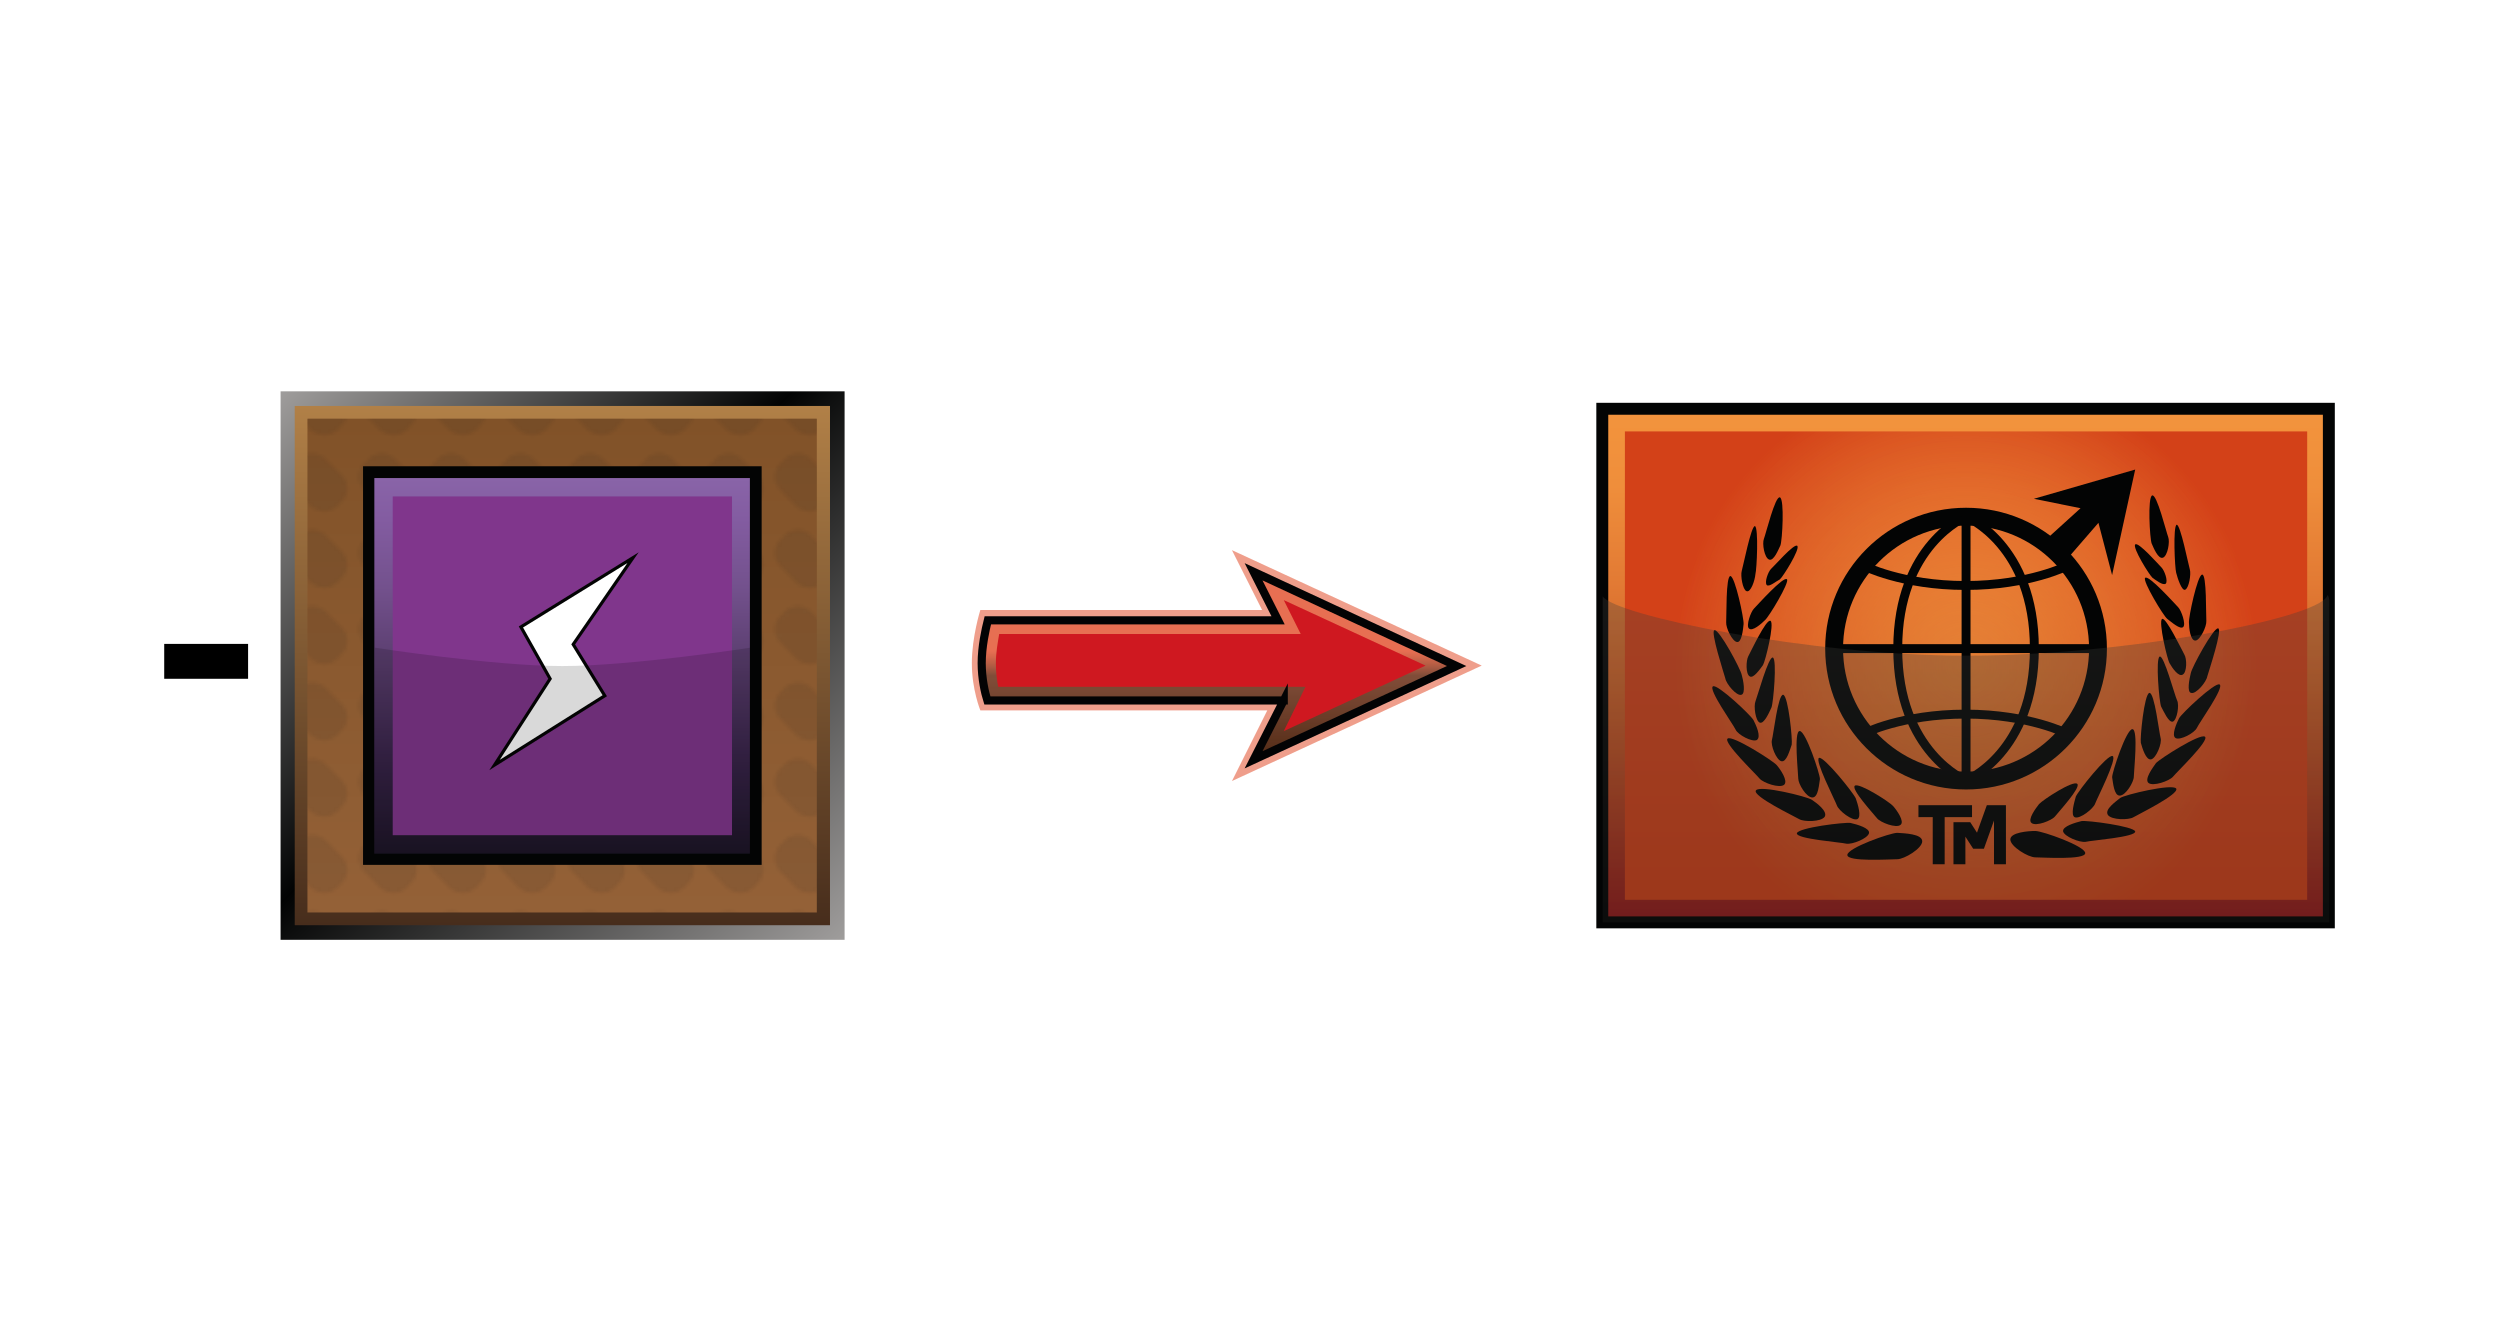 <?xml version="1.0" encoding="UTF-8"?><svg id="Layer" xmlns="http://www.w3.org/2000/svg" xmlns:xlink="http://www.w3.org/1999/xlink" viewBox="0 0 721 379.91"><defs><style>.cls-1,.cls-2{fill:#030404;}.cls-3{fill:#cf1820;}.cls-4{fill:#20201e;}.cls-5{fill:url(#linear-gradient-6);}.cls-6{stroke:#030304;stroke-width:2.35px;}.cls-6,.cls-7,.cls-8,.cls-9,.cls-10,.cls-11,.cls-12{stroke-miterlimit:10;}.cls-6,.cls-9,.cls-13,.cls-11,.cls-12{fill:none;}.cls-2{opacity:.15;}.cls-2,.cls-14,.cls-15,.cls-16{isolation:isolate;}.cls-7{opacity:0;stroke:#1d1d1b;}.cls-7,.cls-8{fill:#fff;}.cls-8{stroke-width:.92px;}.cls-8,.cls-9,.cls-10,.cls-11,.cls-12{stroke:#030404;}.cls-17{fill:url(#radial-gradient);}.cls-14{fill:url(#bgPattern_000000045383621950329);opacity:.1;}.cls-18{fill:url(#linear-gradient-5);}.cls-9{stroke-width:5.15px;}.cls-19{fill:url(#linear-gradient-7);}.cls-15{fill:#e03f19;opacity:.5;}.cls-20{fill:#80368c;}.cls-16{fill:url(#linear-gradient-2);opacity:.31;}.cls-21{fill:url(#linear-gradient-3);}.cls-10{fill:url(#linear-gradient);}.cls-10,.cls-12{stroke-width:3.44px;}.cls-11{stroke-width:2.57px;}.cls-22{fill:url(#linear-gradient-4);}.cls-12{stroke-linecap:square;}</style><linearGradient id="linear-gradient" x1="566.87" y1="524.45" x2="566.87" y2="376.33" gradientTransform="translate(0 -258.43)" gradientUnits="userSpaceOnUse"><stop offset="0" stop-color="#95191b"/><stop offset=".21" stop-color="#b13c1e"/><stop offset=".44" stop-color="#cb5e26"/><stop offset=".66" stop-color="#e27a34"/><stop offset=".85" stop-color="#ef8e3b"/><stop offset="1" stop-color="#f3943d"/></linearGradient><radialGradient id="radial-gradient" cx="567.01" cy="450.39" fx="567.01" fy="450.39" r="84.38" gradientTransform="translate(0 -258.43)" gradientUnits="userSpaceOnUse"><stop offset="0" stop-color="#f3943d" stop-opacity=".5"/><stop offset="1" stop-color="#d34118"/></radialGradient><linearGradient id="linear-gradient-2" x1="567.01" y1="524.45" x2="567.01" y2="430.12" gradientTransform="translate(0 -258.43)" gradientUnits="userSpaceOnUse"><stop offset="0" stop-color="#20201e"/><stop offset="1" stop-color="#403e3c"/></linearGradient><linearGradient id="linear-gradient-3" x1="351.62" y1="460.56" x2="351.62" y2="406.34" gradientTransform="translate(0 -241.42)" gradientUnits="userSpaceOnUse"><stop offset="0" stop-color="#522b16"/><stop offset=".45" stop-color="#522b16" stop-opacity=".7"/><stop offset=".58" stop-color="#e03f19" stop-opacity=".5"/><stop offset="1" stop-color="#e03f19" stop-opacity=".5"/></linearGradient><linearGradient id="linear-gradient-4" x1="242.46" y1="529.59" x2="82.05" y2="369.17" gradientTransform="translate(0 -257.42)" gradientUnits="userSpaceOnUse"><stop offset="0" stop-color="#9f9d9c"/><stop offset=".54" stop-color="#020303"/><stop offset="1" stop-color="#9f9d9c"/></linearGradient><linearGradient id="linear-gradient-5" x1="162.19" y1="524.25" x2="162.19" y2="374.5" gradientTransform="translate(0 -257.42)" gradientUnits="userSpaceOnUse"><stop offset="0" stop-color="#472d1c"/><stop offset="1" stop-color="#b18047"/></linearGradient><linearGradient id="linear-gradient-6" x1="162.12" y1="520.59" x2="162.12" y2="378.17" gradientTransform="translate(0 -257.42)" gradientUnits="userSpaceOnUse"><stop offset="0" stop-color="#946137"/><stop offset="1" stop-color="#815228"/></linearGradient><pattern id="bgPattern_000000045383621950329" x="0" y="0" width="19.7" height="21.7" patternTransform="translate(-18.05 18.32)" patternUnits="userSpaceOnUse" viewBox="0 0 19.7 21.7"><g><rect class="cls-13" width="19.7" height="21.7"/><g><rect class="cls-13" width="19.7" height="21.7"/><g><rect class="cls-13" width="19.7" height="21.7"/><g><rect class="cls-13" width="19.7" height="21.7"/><g><rect class="cls-13" width="19.7" height="21.7"/><g><rect class="cls-13" width="19.7" height="21.7"/><g><rect class="cls-13" width="19.7" height="21.7"/><path class="cls-4" d="M16.6,8.7c2.1,2.1,2.1,5.6,0,7.7l-1.2,1.2c-2.1,2.1-5.6,2.1-7.8,0L3.1,13c-2.1-2.1-2.1-5.6,0-7.7l1.2-1.2c2.1-2.1,5.6-2.1,7.7,0l4.6,4.6Z"/></g></g></g></g></g></g></g></pattern><linearGradient id="linear-gradient-7" x1="-804.24" y1="1484.37" x2="-727.66" y2="1407.77" gradientTransform="translate(-318.8 -1372.1) rotate(-45)" gradientUnits="userSpaceOnUse"><stop offset="0" stop-color="#1d1527"/><stop offset=".24" stop-color="#372348"/><stop offset=".49" stop-color="#583c6c"/><stop offset=".71" stop-color="#73518d"/><stop offset=".89" stop-color="#835ca1"/><stop offset="1" stop-color="#8964a8"/></linearGradient></defs><rect class="cls-7" x=".5" y=".5" width="720" height="378.91"/><g id="tr"><rect class="cls-10" x="462.1" y="117.89" width="209.54" height="148.12"/><rect class="cls-17" x="468.62" y="124.42" width="196.77" height="135.08"/><g id="logo"><g><circle class="cls-9" cx="567.01" cy="187.06" r="38.05"/><path class="cls-11" d="M567.01,149.01s19.7,8.02,19.7,38.05-19.7,38.05-19.7,38.05"/><path class="cls-11" d="M567.01,149.01s-19.7,8.02-19.7,38.05,19.7,38.05,19.7,38.05"/><line class="cls-11" x1="567.01" y1="149.01" x2="567.01" y2="225.25"/><line class="cls-11" x1="528.96" y1="187.06" x2="605.19" y2="187.06"/><path class="cls-11" d="M537.38,163.14s11.14,5.71,29.49,5.71,29.49-5.71,29.49-5.71"/><path class="cls-11" d="M537.38,211.66c0-.14,11.14-5.71,29.49-5.71s29.49,5.71,29.49,5.71"/><polygon class="cls-1" points="589.84 155.81 600.03 146.57 586.57 143.85 615.79 135.42 609.13 165.86 605.19 150.78 595.54 161.92 589.84 155.81"/><polyline class="cls-12" points="567.01 233.94 553.28 233.94 559.12 233.94 559.12 247.53"/><polyline class="cls-12" points="576.79 247.53 576.79 233.94 574.21 233.94 570.95 243.05 570 243.05 567.28 238.84 565.1 238.84 565.1 247.53"/><path class="cls-1" d="M554.37,242.64c0,2.04-5.16,5.16-7.2,5.16s-14.4,.82-14.4-1.22,12.37-6.39,14.4-6.39c2.04,.14,7.2,.27,7.2,2.45Z"/><path class="cls-1" d="M548.12,237.88c-1.22,1.09-5.84-.68-6.79-1.9s-7.61-8.43-6.39-9.38,9.92,4.62,11.01,5.84c1.09,1.22,3.4,4.48,2.17,5.44h0Z"/><path class="cls-1" d="M539.01,240.33c-.41,1.49-4.76,3.26-6.52,2.99-1.49-.41-14.54-1.36-14.27-2.99s13.86-3.26,15.49-2.99c1.77,.41,5.71,1.49,5.3,2.99h0Z"/><path class="cls-1" d="M535.61,236.25c-1.49,.54-5.3-2.45-5.84-3.94s-6.52-13.18-5.16-13.73,9.92,10.06,10.6,11.69c.54,1.49,1.77,5.44,.41,5.98h0Z"/><path class="cls-1" d="M526.24,235.57c-1.09,1.49-5.98,1.49-7.34,.68s-13.59-6.66-12.5-8.29,14.81,1.77,16.17,2.72c1.22,.82,4.62,3.26,3.67,4.89h0Z"/><path class="cls-1" d="M522.7,230c-1.77,0-4.08-3.94-4.08-5.44s-1.36-13.73,.41-13.73,5.84,12.37,5.84,13.86c-.27,1.36-.41,5.3-2.17,5.3h0Z"/><path class="cls-1" d="M513.74,219.54c-1.49-.41-3.13-4.62-2.72-6.12,.41-1.36,1.77-13.32,3.26-13.05,1.49,.41,2.72,13.05,2.45,14.4-.54,1.49-1.49,5.16-2.99,4.76h0Z"/><path class="cls-1" d="M514.55,226.33c-1.36,1.09-5.98-.54-7.07-1.77-1.09-1.36-10.6-10.46-9.24-11.55s13.05,6.39,14.13,7.61,3.4,4.62,2.17,5.71h0Z"/><path class="cls-1" d="M506.67,213.42c-1.36,.68-5.44-1.49-6.12-2.99s-8.02-11.69-6.52-12.5c1.36-.68,11.01,8.43,11.69,9.78s2.31,4.76,.95,5.71h0Z"/><path class="cls-1" d="M507.49,208.4c-1.22-.54-1.77-4.76-1.22-6.12s3.8-13.18,5.03-12.64,.14,13.05-.41,14.4c-.68,1.49-2.17,4.89-3.4,4.35h0Z"/><path class="cls-1" d="M502.19,200.38c-1.36,.41-4.35-3.13-4.62-4.76-.41-1.49-4.35-13.59-3.13-13.86,1.36-.41,7.61,11.28,7.88,12.91,.41,1.36,1.22,5.44-.14,5.71h0Z"/><path class="cls-1" d="M504.63,195.08c-1.22-.68-1.09-4.62-.41-5.84s5.16-10.87,6.39-10.19-1.49,11.69-2.17,12.77c-.82,1.09-2.72,3.94-3.81,3.26h0Z"/><path class="cls-1" d="M500.96,185.16c-1.36-.14-3.26-4.08-3.13-5.71s-.14-13.32,1.22-13.32c1.36,.14,3.94,12.37,3.8,13.86s-.54,5.44-1.9,5.16Z"/><path class="cls-1" d="M504.36,181.22c-.82-.82,.54-4.76,1.49-5.71s8.56-9.51,9.51-8.43c.82,.82-5.3,11.01-6.39,11.82-.95,.95-3.67,3.4-4.62,2.31h0Z"/><path class="cls-1" d="M509.52,168.72c-.68-.82,.41-3.8,1.22-4.62,.82-.68,6.79-7.61,7.61-6.66s-4.08,8.83-5.03,9.65c-1.09,.54-3.13,2.31-3.8,1.63h0Z"/><path class="cls-1" d="M503.68,170.48c-1.09-.41-1.77-4.48-1.36-5.84s2.72-13.05,3.8-12.91c1.09,.41,.54,12.5,.14,13.86-.14,1.77-1.36,5.44-2.58,4.89Z"/><path class="cls-1" d="M510.2,161.38c-1.36-.54-2.04-4.62-1.49-5.98s3.26-12.5,4.62-11.96,.68,12.5,.14,13.86c-.54,1.09-1.9,4.62-3.26,4.08h0Z"/><path class="cls-1" d="M579.78,242.1c0,2.04,5.16,5.16,7.2,5.16s14.4,.82,14.4-1.22-12.37-6.39-14.4-6.39-7.2,.41-7.2,2.45Z"/><path class="cls-1" d="M585.89,237.34c1.22,1.09,5.84-.68,6.79-1.9s7.61-8.43,6.39-9.38c-1.22-1.09-9.92,4.62-11.01,5.84-.95,1.22-3.4,4.48-2.17,5.44h0Z"/><path class="cls-1" d="M595,239.79c.41,1.49,4.76,3.26,6.52,2.99,1.49-.41,14.54-1.36,14.27-2.99-.41-1.49-13.86-3.26-15.49-2.99-1.63,.41-5.57,1.49-5.3,2.99h0Z"/><path class="cls-1" d="M598.4,235.71c1.49,.54,5.3-2.45,5.84-3.94s6.52-13.18,5.03-13.73-9.92,10.06-10.6,11.69c-.41,1.49-1.63,5.44-.27,5.98h0Z"/><path class="cls-1" d="M607.91,235.03c1.09,1.49,5.98,1.49,7.34,.68s13.32-6.66,12.37-8.29c-1.09-1.49-14.81,1.77-16.17,2.72-1.09,.95-4.62,3.26-3.53,4.89h0Z"/><path class="cls-1" d="M611.31,229.46c1.77,0,4.08-3.94,4.08-5.44s1.36-13.73-.41-13.73-5.84,12.37-5.84,13.86c.27,1.63,.54,5.3,2.17,5.3h0Z"/><path class="cls-1" d="M620.41,219c1.49-.41,3.13-4.62,2.72-6.12-.41-1.36-1.77-13.32-3.26-13.05-1.49,.41-2.72,13.05-2.45,14.4,.41,1.49,1.49,5.16,2.99,4.76h0Z"/><path class="cls-1" d="M619.6,225.79c1.36,1.09,5.98-.54,7.07-1.77,1.09-1.36,10.6-10.46,9.24-11.55s-13.05,6.39-14.13,7.61c-.95,1.36-3.4,4.62-2.17,5.71h0Z"/><path class="cls-1" d="M627.48,212.88c1.36,.68,5.44-1.49,6.12-2.99s8.02-11.69,6.52-12.5c-1.36-.68-11.01,8.43-11.69,9.78s-2.31,5.03-.95,5.71h0Z"/><path class="cls-1" d="M626.66,208.12c1.22-.54,1.9-4.76,1.22-6.12s-3.8-13.18-5.03-12.64-.14,13.05,.41,14.4c.68,1.22,2.17,4.76,3.4,4.35h0Z"/><path class="cls-1" d="M631.96,199.84c1.36,.41,4.35-3.13,4.62-4.76,.41-1.49,4.48-13.59,3.13-13.86s-7.61,11.28-7.88,12.91c-.41,1.63-1.22,5.57,.14,5.71h0Z"/><path class="cls-1" d="M629.52,194.54c1.22-.68,1.22-4.62,.41-5.84-.68-1.22-5.3-10.87-6.39-10.19s1.49,11.69,2.17,12.77c.68,1.22,2.58,4.08,3.81,3.26h0Z"/><path class="cls-1" d="M633.18,184.75c1.36-.14,3.26-4.08,3.13-5.71-.14-1.49,.14-13.59-1.22-13.32-1.36,.14-3.94,12.37-3.8,13.86,0,1.49,.41,5.3,1.9,5.16Z"/><path class="cls-1" d="M629.65,180.81c.82-.82-.54-4.76-1.49-5.71s-8.56-9.51-9.51-8.43c-.82,.82,5.3,11.01,6.39,11.82s3.8,3.26,4.62,2.31h0Z"/><path class="cls-1" d="M624.62,168.31c.68-.82-.41-3.8-1.22-4.62s-6.79-7.61-7.61-6.66,4.08,8.83,5.03,9.65c.82,.54,2.99,2.31,3.8,1.63h0Z"/><path class="cls-1" d="M630.19,170.08c1.09-.41,1.77-4.48,1.36-5.84s-2.72-13.05-3.8-12.91c-1.09,.41-.54,12.5-.14,13.86,.41,1.63,1.63,5.3,2.58,4.89h0Z"/><path class="cls-1" d="M623.81,160.83c1.36-.54,2.04-4.62,1.49-5.98s-3.26-12.5-4.62-11.96-.68,12.5-.14,13.86c.54,1.22,1.9,4.62,3.26,4.08h0Z"/></g></g><path id="darker" class="cls-16" d="M671.1,171.98c-3.26,6.52-58.57,17.12-103.96,17.12s-101.65-11.69-104.91-17.12v94.04h209.54v-92.95c-.14-1.22-.54-1.77-.68-1.09h0Z"/></g><g id="arrow"><path class="cls-15" d="M427.31,191.95l-72.02-33.29,8.7,17.26h-81.26s-2.45,7.75-2.45,15.36,2.45,13.59,2.45,13.59h82.76l-10.19,20.38,72.02-33.29h0Z"/><path class="cls-21" d="M370.23,202.01h-85.48c-.68-2.17-1.63-6.25-1.63-10.74,0-4.76,1.09-9.65,1.77-12.37h83.71l-7.07-14,58.57,27.18-58.57,27.04,8.7-17.12h0Z"/><path class="cls-3" d="M376.49,198.07h-88.6c-.41-1.9-.68-4.21-.68-6.79,0-2.99,.54-5.98,.95-8.43h86.97l-4.89-9.78,40.9,18.89-40.9,18.89,6.25-12.77h0Z"/><path class="cls-6" d="M370.23,202.01h-85.48c-.68-2.17-1.63-6.25-1.63-10.74,0-4.76,1.09-9.65,1.77-12.37h83.71l-7.07-14,58.57,27.18-58.57,27.04,8.7-17.12h0Z"/></g><g id="prodBg"><rect id="external-border" class="cls-22" x="80.92" y="112.86" width="162.66" height="158.18"/><rect id="internal-border" class="cls-18" x="85" y="117.08" width="154.37" height="149.75"/><rect id="bg" class="cls-5" x="88.67" y="120.75" width="146.9" height="142.41"/><rect id="bgPattern" class="cls-14" x="88.67" y="120.75" width="146.9" height="142.41"/></g><g id="energy"><rect class="cls-1" x="104.7" y="134.47" width="114.96" height="114.96"/><rect class="cls-19" x="107.96" y="137.87" width="108.31" height="108.31"/><polygon class="cls-20" points="211.11 143.17 211.11 240.87 113.26 240.87 113.26 143.17 211.11 143.17"/><polygon class="cls-8" points="150.23 180.81 182.57 160.83 165.31 185.84 174.42 200.65 142.62 220.63 158.65 195.76 150.23 180.81"/><path id="darker-2" class="cls-2" d="M216.41,246.17H108.1v-59.38s34.11,5.3,54.08,5.3,54.22-5.3,54.22-5.3v59.38h0Z"/></g><path d="M47.36,195.76v-10.06h24.19v10.06h-24.19Z"/></svg>